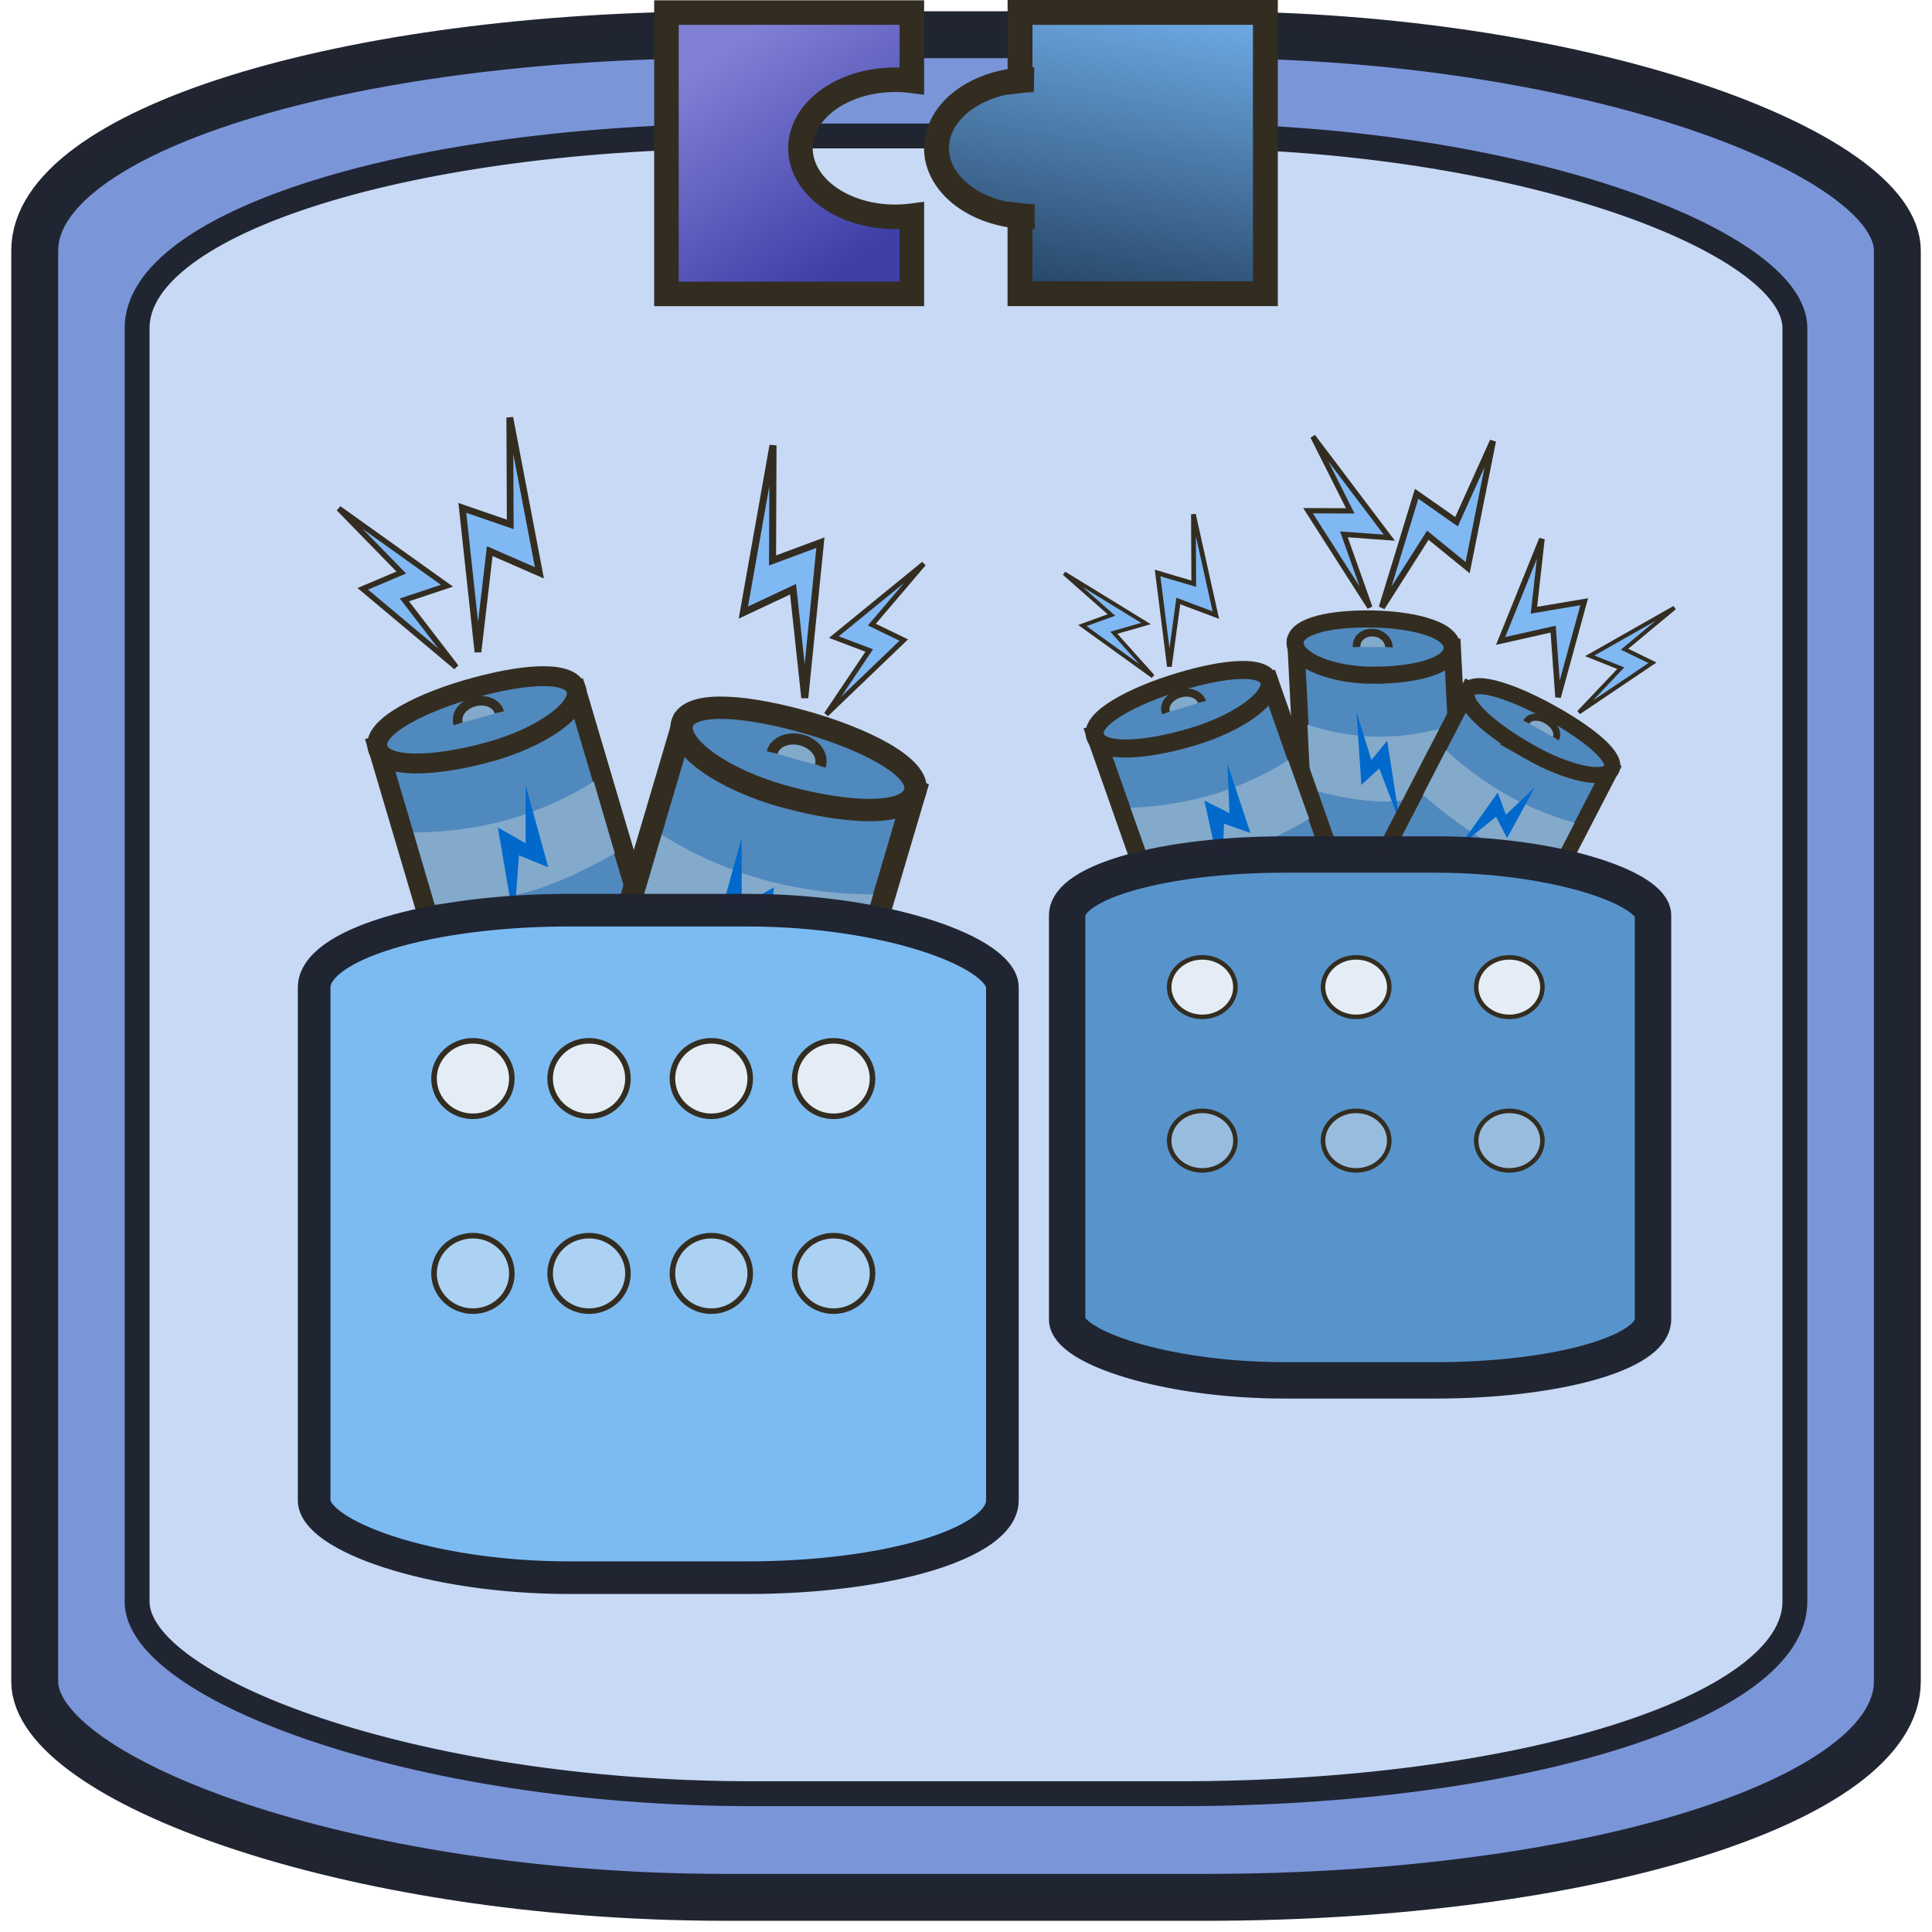 <?xml version="1.0" encoding="UTF-8" standalone="no"?>
<!-- Created with Inkscape (http://www.inkscape.org/) -->

<svg
   width="130"
   height="130"
   viewBox="0 0 34.396 34.396"
   version="1.1"
   id="svg1"
   inkscape:version="1.4.2 (f4327f4, 2025-05-13)"
   sodipodi:docname="ItemReload.svg"
   xmlns:inkscape="http://www.inkscape.org/namespaces/inkscape"
   xmlns:sodipodi="http://sodipodi.sourceforge.net/DTD/sodipodi-0.dtd"
   xmlns:xlink="http://www.w3.org/1999/xlink"
   xmlns="http://www.w3.org/2000/svg"
   xmlns:svg="http://www.w3.org/2000/svg">
  <sodipodi:namedview
     id="namedview1"
     pagecolor="#ffffff"
     bordercolor="#000000"
     borderopacity="0.25"
     inkscape:showpageshadow="2"
     inkscape:pageopacity="0.0"
     inkscape:pagecheckerboard="0"
     inkscape:deskcolor="#d1d1d1"
     inkscape:document-units="mm"
     inkscape:zoom="8"
     inkscape:cx="68.75"
     inkscape:cy="61.8125"
     inkscape:window-width="2880"
     inkscape:window-height="1514"
     inkscape:window-x="5749"
     inkscape:window-y="1600"
     inkscape:window-maximized="1"
     inkscape:current-layer="layer1" />
  <defs
     id="defs1">
    <linearGradient
       id="linearGradient6"
       inkscape:collect="always">
      <stop
         style="stop-color:#8080d5;stop-opacity:1;"
         offset="0"
         id="stop6" />
      <stop
         style="stop-color:#3f3fa8;stop-opacity:1;"
         offset="1"
         id="stop7" />
    </linearGradient>
    <linearGradient
       id="linearGradient4"
       inkscape:collect="always">
      <stop
         style="stop-color:#6ca8e2;stop-opacity:1;"
         offset="0"
         id="stop4" />
      <stop
         style="stop-color:#254465;stop-opacity:1;"
         offset="1"
         id="stop5" />
    </linearGradient>
    <linearGradient
       inkscape:collect="always"
       xlink:href="#linearGradient4"
       id="linearGradient5"
       x1="19.684"
       y1="1.311"
       x2="18.781"
       y2="5.22"
       gradientUnits="userSpaceOnUse"
       gradientTransform="matrix(1.579,0,0,1.344,-10.772,-1.662)" />
    <linearGradient
       inkscape:collect="always"
       xlink:href="#linearGradient6"
       id="linearGradient7"
       x1="14.302"
       y1="2.097"
       x2="16.232"
       y2="4.48"
       gradientUnits="userSpaceOnUse"
       gradientTransform="matrix(1.579,0,0,1.344,-10.062,-1.69)" />
  </defs>
  <g
     inkscape:label="Ebene 1"
     inkscape:groupmode="layer"
     id="layer1">
    <rect
       style="fill:#7a96d9;stroke:#212532;stroke-width:0.835;stroke-linejoin:round;stroke-miterlimit:8.2;stroke-opacity:0.996;stroke-dasharray:none;fill-opacity:1"
       id="rect1"
       width="33.161"
       height="33.161"
       x="0.618"
       y="0.618"
       ry="3.843"
       rx="12.308" />
    <rect
       style="fill:#c7d9f4;fill-opacity:1;stroke:#212532;stroke-width:0.443;stroke-linejoin:round;stroke-miterlimit:8.2;stroke-dasharray:none;stroke-opacity:0.996"
       id="rect1-8"
       width="29.514"
       height="29.514"
       x="2.441"
       y="2.42"
       ry="3.42"
       rx="10.954" />
    <path
       d="M 11.865,0.224 V 5.233 h 4.369 V 3.841 a 1.684,1.22 0 0 1 -0.299,0.019 1.684,1.22 0 0 1 -1.684,-1.22 1.684,1.22 0 0 1 1.684,-1.22 1.684,1.22 0 0 1 0.299,0.019 V 0.224 Z"
       style="fill:url(#linearGradient7);stroke:#332d21;stroke-width:0.437"
       id="path3" />
    <path
       d="M 18.16,0.221 V 1.426 a 1.684,1.22 0 0 1 0.197,-0.008 1.684,1.22 0 0 1 0.045,0.002 1.684,1.22 0 0 0 -0.242,0.017 V 1.426 a 1.684,1.22 0 0 0 -1.487,1.212 1.684,1.22 0 0 0 1.487,1.212 V 3.838 a 1.684,1.22 0 0 0 0.256,0.018 1.684,1.22 0 0 1 -0.06,0.001 1.684,1.22 0 0 1 -0.197,-0.008 v 1.38 h 4.369 V 0.221 Z"
       style="fill:url(#linearGradient5);stroke:#332d21;stroke-width:0.443"
       id="path4" />
    <rect
       style="fill:#5089be;fill-opacity:1;stroke:#332d21;stroke-width:0.354;stroke-dasharray:none"
       id="rect7-5"
       width="3.674"
       height="5.267"
       x="-6.347"
       y="14.597"
       transform="matrix(-0.963,0.269,0.284,0.959,0,0)" />
    <rect
       style="fill:#5089be;fill-opacity:1;stroke:#332d21;stroke-width:0.398;stroke-dasharray:none"
       id="rect7"
       width="4.308"
       height="6.175"
       x="15.32"
       y="9.194"
       transform="matrix(0.963,0.269,-0.284,0.959,0,0)" />
    <path
       id="path7"
       style="fill:#5089be;stroke:#332d21;stroke-width:0.398;stroke-dasharray:none"
       d="m 13.988,14.188 c -1.112,-0.301 -1.939,-0.894 -1.848,-1.294 0.092,-0.4 0.994,-0.363 2.107,-0.063 1.112,0.301 2.153,0.824 2.046,1.257 -0.107,0.455 -1.192,0.401 -2.305,0.1 z"
       sodipodi:nodetypes="ssscs" />
    <path
       id="rect8"
       style="fill:#83a9cb;fill-opacity:1;stroke:#332d21;stroke-width:0;stroke-dasharray:none;stroke-opacity:1"
       d="m 11.781,14.859 c 0,0 0.766,0.514 1.804,0.801 1.038,0.288 1.962,0.261 1.962,0.261 l -0.44,1.5 c 0,0 -1.089,-0.014 -1.962,-0.261 -0.873,-0.246 -1.804,-0.801 -1.804,-0.801 z"
       sodipodi:nodetypes="czcczcc" />
    <path
       id="rect8-6"
       style="fill:#83a9cb;fill-opacity:1;stroke:#332d21;stroke-width:0;stroke-dasharray:none;stroke-opacity:1"
       d="m 10.571,13.912 c 0,0 -0.653,0.438 -1.537,0.684 -0.885,0.245 -1.672,0.222 -1.672,0.222 l 0.375,1.28 c 0,0 0.928,-0.012 1.672,-0.222 0.744,-0.21 1.537,-0.684 1.537,-0.684 z"
       sodipodi:nodetypes="czcczcc" />
    <path
       style="fill:#83a9cb;fill-opacity:1;stroke:#332d21;stroke-width:0.199;stroke-dasharray:none;stroke-opacity:1"
       id="path8"
       sodipodi:type="arc"
       sodipodi:cx="17.43384"
       sodipodi:cy="9.1940241"
       sodipodi:rx="0.44395304"
       sodipodi:ry="0.34378982"
       sodipodi:start="3.1091225"
       sodipodi:end="0.032405595"
       sodipodi:arc-type="arc"
       d="m 16.99,9.205 a 0.444,0.344 0 0 1 0.218,-0.307 0.444,0.344 0 0 1 0.452,-1.13e-5 0.444,0.344 0 0 1 0.218,0.307"
       sodipodi:open="true"
       transform="matrix(0.963,0.269,-0.284,0.959,0,0)" />
    <path
       style="fill:#0069cb;fill-opacity:1;stroke:#332d21;stroke-width:0;stroke-dasharray:none;stroke-opacity:1"
       d="m 12.732,16.626 0.612,-0.25 0.103,1.392 0.336,-1.973 -0.578,0.329 -0.001,-1.209 z"
       id="path9"
       sodipodi:nodetypes="ccccccc" />
    <path
       id="path7-7"
       style="fill:#5089be;stroke:#332d21;stroke-width:0.354;stroke-dasharray:none"
       d="m 8.687,13.393 c 0.949,-0.257 1.654,-0.763 1.576,-1.104 -0.078,-0.341 -0.848,-0.31 -1.797,-0.053 -0.949,0.256 -1.836,0.703 -1.745,1.072 0.091,0.388 1.017,0.342 1.966,0.085 z"
       sodipodi:nodetypes="ssscs" />
    <path
       style="fill:#83a9cb;fill-opacity:1;stroke:#332d21;stroke-width:0.169;stroke-dasharray:none;stroke-opacity:1"
       id="path8-1"
       sodipodi:type="arc"
       sodipodi:cx="-4.5443335"
       sodipodi:cy="14.596501"
       sodipodi:rx="0.37869909"
       sodipodi:ry="0.29325828"
       sodipodi:start="3.1091225"
       sodipodi:end="0.032405595"
       sodipodi:arc-type="arc"
       d="m -4.923,14.606 a 0.379,0.293 0 0 1 0.186,-0.262 0.379,0.293 0 0 1 0.386,-9e-6 0.379,0.293 0 0 1 0.186,0.262"
       sodipodi:open="true"
       transform="matrix(-0.963,0.269,0.284,0.959,0,0)" />
    <path
       style="fill:#0069cb;fill-opacity:1;stroke:#332d21;stroke-width:0;stroke-dasharray:none;stroke-opacity:1"
       d="m 9.761,15.441 -0.522,-0.213 -0.088,1.187 -0.287,-1.683 0.493,0.281 9.38e-4,-1.031 z"
       id="path9-8"
       sodipodi:nodetypes="ccccccc" />
    <rect
       style="fill:#5089be;fill-opacity:1;stroke:#332d21;stroke-width:0.304;stroke-dasharray:none"
       id="rect7-5-8"
       width="2.783"
       height="4.499"
       x="22.493"
       y="11.381"
       transform="matrix(1,0.006,0.051,0.999,0,0)" />
    <path
       id="rect8-6-8"
       style="fill:#83a9cb;fill-opacity:1;stroke:#332d21;stroke-width:0;stroke-dasharray:none;stroke-opacity:1"
       d="m 23.276,12.901 c 0,0 0.583,0.215 1.285,0.215 0.701,3.88e-4 1.264,-0.2 1.264,-0.2 l 0.057,1.153 c 0,0 -0.673,0.204 -1.264,0.2 -0.591,-0.004 -1.285,-0.215 -1.285,-0.215 z"
       sodipodi:nodetypes="czcczcc" />
    <path
       id="path7-7-2"
       style="fill:#5089be;stroke:#332d21;stroke-width:0.304;stroke-dasharray:none"
       d="m 24.468,12.022 c -0.744,0.002 -1.378,-0.256 -1.41,-0.554 -0.032,-0.298 0.527,-0.446 1.27,-0.449 0.744,-0.003 1.493,0.165 1.523,0.489 0.034,0.34 -0.639,0.51 -1.383,0.513 z"
       sodipodi:nodetypes="ssscs" />
    <path
       style="fill:#83a9cb;fill-opacity:1;stroke:#332d21;stroke-width:0.136;stroke-dasharray:none;stroke-opacity:1"
       id="path8-1-9"
       sodipodi:type="arc"
       sodipodi:cx="23.858829"
       sodipodi:cy="11.380533"
       sodipodi:rx="0.28683057"
       sodipodi:ry="0.25048605"
       sodipodi:start="3.1091225"
       sodipodi:end="0.032405595"
       sodipodi:arc-type="arc"
       d="m 23.572,11.389 a 0.287,0.25 0 0 1 0.141,-0.224 0.287,0.25 0 0 1 0.292,-8e-6 0.287,0.25 0 0 1 0.141,0.224"
       sodipodi:open="true"
       transform="matrix(1,0.006,0.051,0.999,0,0)" />
    <path
       style="fill:#0069cb;fill-opacity:1;stroke:#332d21;stroke-width:0;stroke-dasharray:none;stroke-opacity:1"
       d="m 24.237,13.974 0.318,-0.293 0.368,0.957 -0.227,-1.45 -0.28,0.342 -0.266,-0.849 z"
       id="path9-8-1"
       sodipodi:nodetypes="ccccccc" />
    <rect
       style="fill:#5089be;fill-opacity:1;stroke:#332d21;stroke-width:0.286;stroke-dasharray:none"
       id="rect7-5-4"
       width="2.906"
       height="3.568"
       x="-31.794"
       y="-2.086"
       transform="matrix(-0.872,-0.489,-0.459,0.888,0,0)" />
    <path
       id="rect8-6-0"
       style="fill:#83a9cb;fill-opacity:1;stroke:#332d21;stroke-width:0;stroke-dasharray:none;stroke-opacity:1"
       d="m 28.034,14.647 c 0,0 -0.59,-0.145 -1.219,-0.502 -0.629,-0.358 -1.072,-0.789 -1.072,-0.789 l -0.409,0.794 c 0,0 0.54,0.489 1.072,0.789 0.531,0.299 1.219,0.502 1.219,0.502 z"
       sodipodi:nodetypes="czcczcc" />
    <path
       id="path7-7-7"
       style="fill:#5089be;stroke:#332d21;stroke-width:0.286;stroke-dasharray:none"
       d="m 27.227,13.385 c 0.675,0.385 1.334,0.523 1.458,0.321 0.124,-0.202 -0.336,-0.598 -1.012,-0.983 -0.675,-0.385 -1.41,-0.648 -1.54,-0.426 -0.14,0.231 0.418,0.703 1.094,1.088 z"
       sodipodi:nodetypes="ssscs" />
    <path
       style="fill:#83a9cb;fill-opacity:1;stroke:#332d21;stroke-width:0.124;stroke-dasharray:none;stroke-opacity:1"
       id="path8-1-6"
       sodipodi:type="arc"
       sodipodi:cx="-30.368193"
       sodipodi:cy="-2.0860243"
       sodipodi:rx="0.29955283"
       sodipodi:ry="0.19867133"
       sodipodi:start="3.1091225"
       sodipodi:end="0.032405595"
       sodipodi:arc-type="arc"
       d="m -30.668,-2.08 a 0.3,0.199 0 0 1 0.147,-0.177 0.3,0.199 0 0 1 0.305,-6.6e-6 0.3,0.199 0 0 1 0.147,0.177"
       sodipodi:open="true"
       transform="matrix(-0.872,-0.489,-0.459,0.888,0,0)" />
    <path
       style="fill:#0069cb;fill-opacity:1;stroke:#332d21;stroke-width:0;stroke-dasharray:none;stroke-opacity:1"
       d="m 26.831,14.92 -0.196,-0.378 -0.64,0.511 0.669,-0.943 0.146,0.395 0.512,-0.484 z"
       id="path9-8-3"
       sodipodi:nodetypes="ccccccc" />
    <rect
       style="fill:#5089be;fill-opacity:1;stroke:#332d21;stroke-width:0.321;stroke-dasharray:none"
       id="rect7-1"
       width="3.243"
       height="4.518"
       x="-17.301"
       y="18.246"
       transform="matrix(-0.956,0.294,0.332,0.943,0,0)" />
    <path
       id="path7-4"
       style="fill:#5089be;stroke:#332d21;stroke-width:0.321;stroke-dasharray:none"
       d="m 21.239,13.115 c 0.831,-0.249 1.438,-0.703 1.357,-0.991 -0.081,-0.288 -0.762,-0.238 -1.593,0.011 -0.831,0.249 -1.602,0.657 -1.508,0.969 0.094,0.328 0.913,0.26 1.744,0.011 z"
       sodipodi:nodetypes="ssscs" />
    <path
       id="rect8-2"
       style="fill:#83a9cb;fill-opacity:1;stroke:#332d21;stroke-width:0;stroke-dasharray:none;stroke-opacity:1"
       d="m 22.933,13.531 c 0,0 -0.562,0.383 -1.336,0.613 -0.774,0.23 -1.471,0.236 -1.471,0.236 l 0.375,1.048 c 0,0 0.82,-0.039 1.471,-0.236 0.651,-0.197 1.336,-0.613 1.336,-0.613 z"
       sodipodi:nodetypes="czcczcc" />
    <path
       style="fill:#83a9cb;fill-opacity:1;stroke:#332d21;stroke-width:0.147;stroke-dasharray:none;stroke-opacity:1"
       id="path8-3"
       sodipodi:type="arc"
       sodipodi:cx="-15.709887"
       sodipodi:cy="18.245504"
       sodipodi:rx="0.33423784"
       sodipodi:ry="0.25155556"
       sodipodi:start="3.1091225"
       sodipodi:end="0.032405595"
       sodipodi:arc-type="arc"
       d="m -16.044,18.254 a 0.334,0.252 0 0 1 0.164,-0.225 0.334,0.252 0 0 1 0.34,-9e-6 0.334,0.252 0 0 1 0.164,0.225"
       sodipodi:open="true"
       transform="matrix(-0.956,0.294,0.332,0.943,0,0)" />
    <path
       style="fill:#0069cb;fill-opacity:1;stroke:#332d21;stroke-width:0;stroke-dasharray:none;stroke-opacity:1"
       d="m 22.261,14.829 -0.47,-0.165 -0.037,1.016 -0.312,-1.427 0.446,0.224 -0.035,-0.88 z"
       id="path9-2"
       sodipodi:nodetypes="ccccccc" />
    <rect
       style="fill:#7cbbf2;fill-opacity:1;stroke:#212532;stroke-width:0.581;stroke-linejoin:round;stroke-miterlimit:8.2;stroke-dasharray:none;stroke-opacity:0.996"
       id="rect1-8-5"
       width="12.253"
       height="11.884"
       x="5.593"
       y="16.204"
       ry="1.377"
       rx="4.548" />
    <ellipse
       style="fill:#e4edf5;fill-opacity:1;stroke:#332d21;stroke-width:0.099;stroke-dasharray:none;stroke-opacity:1"
       id="path10"
       cy="19.202"
       cx="8.42"
       rx="0.693"
       ry="0.672" />
    <ellipse
       style="fill:#e4edf5;fill-opacity:1;stroke:#332d21;stroke-width:0.099;stroke-dasharray:none;stroke-opacity:1"
       id="path10-3"
       cy="19.202"
       cx="10.487"
       rx="0.693"
       ry="0.672" />
    <ellipse
       style="fill:#e4edf5;fill-opacity:1;stroke:#332d21;stroke-width:0.099;stroke-dasharray:none;stroke-opacity:1"
       id="path10-7"
       cy="19.202"
       cx="12.664"
       rx="0.693"
       ry="0.672" />
    <ellipse
       style="fill:#e4edf5;fill-opacity:1;stroke:#332d21;stroke-width:0.099;stroke-dasharray:none;stroke-opacity:1"
       id="path10-7-6"
       cy="19.202"
       cx="14.841"
       rx="0.693"
       ry="0.672" />
    <ellipse
       style="fill:#e4edf5;fill-opacity:0.451;stroke:#332d21;stroke-width:0.099;stroke-dasharray:none;stroke-opacity:1"
       id="path10-6"
       cy="22.671"
       cx="8.42"
       rx="0.693"
       ry="0.672" />
    <ellipse
       style="fill:#e4edf5;fill-opacity:0.451;stroke:#332d21;stroke-width:0.099;stroke-dasharray:none;stroke-opacity:1"
       id="path10-3-0"
       cy="22.671"
       cx="10.487"
       rx="0.693"
       ry="0.672" />
    <ellipse
       style="fill:#e4edf5;fill-opacity:0.451;stroke:#332d21;stroke-width:0.099;stroke-dasharray:none;stroke-opacity:1"
       id="path10-7-2"
       cy="22.671"
       cx="12.664"
       rx="0.693"
       ry="0.672" />
    <ellipse
       style="fill:#e4edf5;fill-opacity:0.451;stroke:#332d21;stroke-width:0.099;stroke-dasharray:none;stroke-opacity:1"
       id="path10-7-6-4"
       cy="22.671"
       cx="14.841"
       rx="0.693"
       ry="0.672" />
    <rect
       style="fill:#5794cc;fill-opacity:1;stroke:#212532;stroke-width:0.648;stroke-linejoin:round;stroke-miterlimit:8.2;stroke-dasharray:none;stroke-opacity:0.996"
       id="rect1-8-5-9"
       width="10.43"
       height="9.362"
       x="18.999"
       y="15.213"
       ry="1.085"
       rx="3.871" />
    <ellipse
       style="fill:#e4edf5;fill-opacity:1;stroke:#332d21;stroke-width:0.081;stroke-dasharray:none;stroke-opacity:1"
       id="path10-0"
       cy="17.574"
       cx="21.405"
       rx="0.59"
       ry="0.53" />
    <ellipse
       style="fill:#e4edf5;fill-opacity:1;stroke:#332d21;stroke-width:0.081;stroke-dasharray:none;stroke-opacity:1"
       id="path10-7-1"
       cy="17.574"
       cx="24.144"
       rx="0.59"
       ry="0.53" />
    <ellipse
       style="fill:#e4edf5;fill-opacity:1;stroke:#332d21;stroke-width:0.081;stroke-dasharray:none;stroke-opacity:1"
       id="path10-7-6-3"
       cy="17.574"
       cx="26.871"
       rx="0.59"
       ry="0.53" />
    <ellipse
       style="fill:#e4edf5;fill-opacity:0.451;stroke:#332d21;stroke-width:0.081;stroke-dasharray:none;stroke-opacity:1"
       id="path10-6-8"
       cy="20.307"
       cx="21.405"
       rx="0.59"
       ry="0.53" />
    <ellipse
       style="fill:#e4edf5;fill-opacity:0.451;stroke:#332d21;stroke-width:0.081;stroke-dasharray:none;stroke-opacity:1"
       id="path10-7-2-3"
       cy="20.307"
       cx="24.144"
       rx="0.59"
       ry="0.53" />
    <ellipse
       style="fill:#e4edf5;fill-opacity:0.451;stroke:#332d21;stroke-width:0.081;stroke-dasharray:none;stroke-opacity:1"
       id="path10-7-6-4-4"
       cy="20.307"
       cx="26.871"
       rx="0.59"
       ry="0.53" />
    <path
       style="fill:#2c90f5;fill-opacity:0.451;stroke:#332d21;stroke-width:0.099;stroke-dasharray:none;stroke-opacity:1"
       d="M 8.12,11.876 6.459,10.483 7.144,10.193 6.031,9.052 7.958,10.428 7.2,10.68 Z"
       id="path12"
       sodipodi:nodetypes="ccccccc" />
    <path
       style="fill:#2c90f5;fill-opacity:0.451;stroke:#332d21;stroke-width:0.12;stroke-dasharray:none;stroke-opacity:1"
       d="M 8.509,11.608 8.231,9.042 9.084,9.336 9.076,7.434 9.603,10.198 8.719,9.812 Z"
       id="path12-2"
       sodipodi:nodetypes="ccccccc" />
    <path
       style="fill:#2c90f5;fill-opacity:0.451;stroke:#332d21;stroke-width:0.088;stroke-dasharray:none;stroke-opacity:1"
       d="m 14.711,12.718 1.379,-1.323 -0.568,-0.275 0.923,-1.083 -1.599,1.305 0.629,0.239 z"
       id="path12-7"
       sodipodi:nodetypes="ccccccc" />
    <path
       style="fill:#2c90f5;fill-opacity:0.451;stroke:#332d21;stroke-width:0.125;stroke-dasharray:none;stroke-opacity:1"
       d="m 14.328,12.425 0.278,-2.764 -0.852,0.317 0.008,-2.049 -0.528,2.977 0.885,-0.416 z"
       id="path12-2-2"
       sodipodi:nodetypes="ccccccc" />
    <path
       style="fill:#2c90f5;fill-opacity:0.451;stroke:#332d21;stroke-width:0.07;stroke-dasharray:none;stroke-opacity:1"
       d="m 20.525,12.041 -1.255,-0.904 0.517,-0.188 -0.84,-0.741 1.455,0.893 -0.572,0.164 z"
       id="path12-5"
       sodipodi:nodetypes="ccccccc" />
    <path
       style="fill:#2c90f5;fill-opacity:0.451;stroke:#332d21;stroke-width:0.084;stroke-dasharray:none;stroke-opacity:1"
       d="m 20.819,11.867 -0.21,-1.666 0.644,0.191 -0.006,-1.235 0.399,1.794 -0.668,-0.251 z"
       id="path12-2-7"
       sodipodi:nodetypes="ccccccc" />
    <path
       style="fill:#2c90f5;fill-opacity:0.451;stroke:#332d21;stroke-width:0.094;stroke-dasharray:none;stroke-opacity:1"
       d="m 24.388,10.814 -1.101,-1.722 0.752,0.003 -0.666,-1.324 1.361,1.801 -0.808,-0.059 z"
       id="path12-5-0"
       sodipodi:nodetypes="ccccccc" />
    <path
       style="fill:#2c90f5;fill-opacity:0.451;stroke:#332d21;stroke-width:0.072;stroke-dasharray:none;stroke-opacity:1"
       d="m 28.108,12.684 1.311,-0.884 -0.496,-0.242 0.888,-0.738 -1.508,0.856 0.552,0.22 z"
       id="path12-5-7"
       sodipodi:nodetypes="ccccccc" />
    <path
       style="fill:#2c90f5;fill-opacity:0.451;stroke:#332d21;stroke-width:0.1;stroke-dasharray:none;stroke-opacity:1"
       d="m 27.739,12.412 0.465,-1.699 -0.895,0.151 0.142,-1.27 -0.735,1.817 0.935,-0.21 z"
       id="path12-2-7-1"
       sodipodi:nodetypes="ccccccc" />
    <path
       style="fill:#2c90f5;fill-opacity:0.451;stroke:#332d21;stroke-width:0.11;stroke-dasharray:none;stroke-opacity:1"
       d="m 24.601,10.816 0.62,-2.025 0.71,0.497 0.648,-1.437 -0.45,2.255 -0.709,-0.577 z"
       id="path12-2-7-0"
       sodipodi:nodetypes="ccccccc" />
  </g>
</svg>
